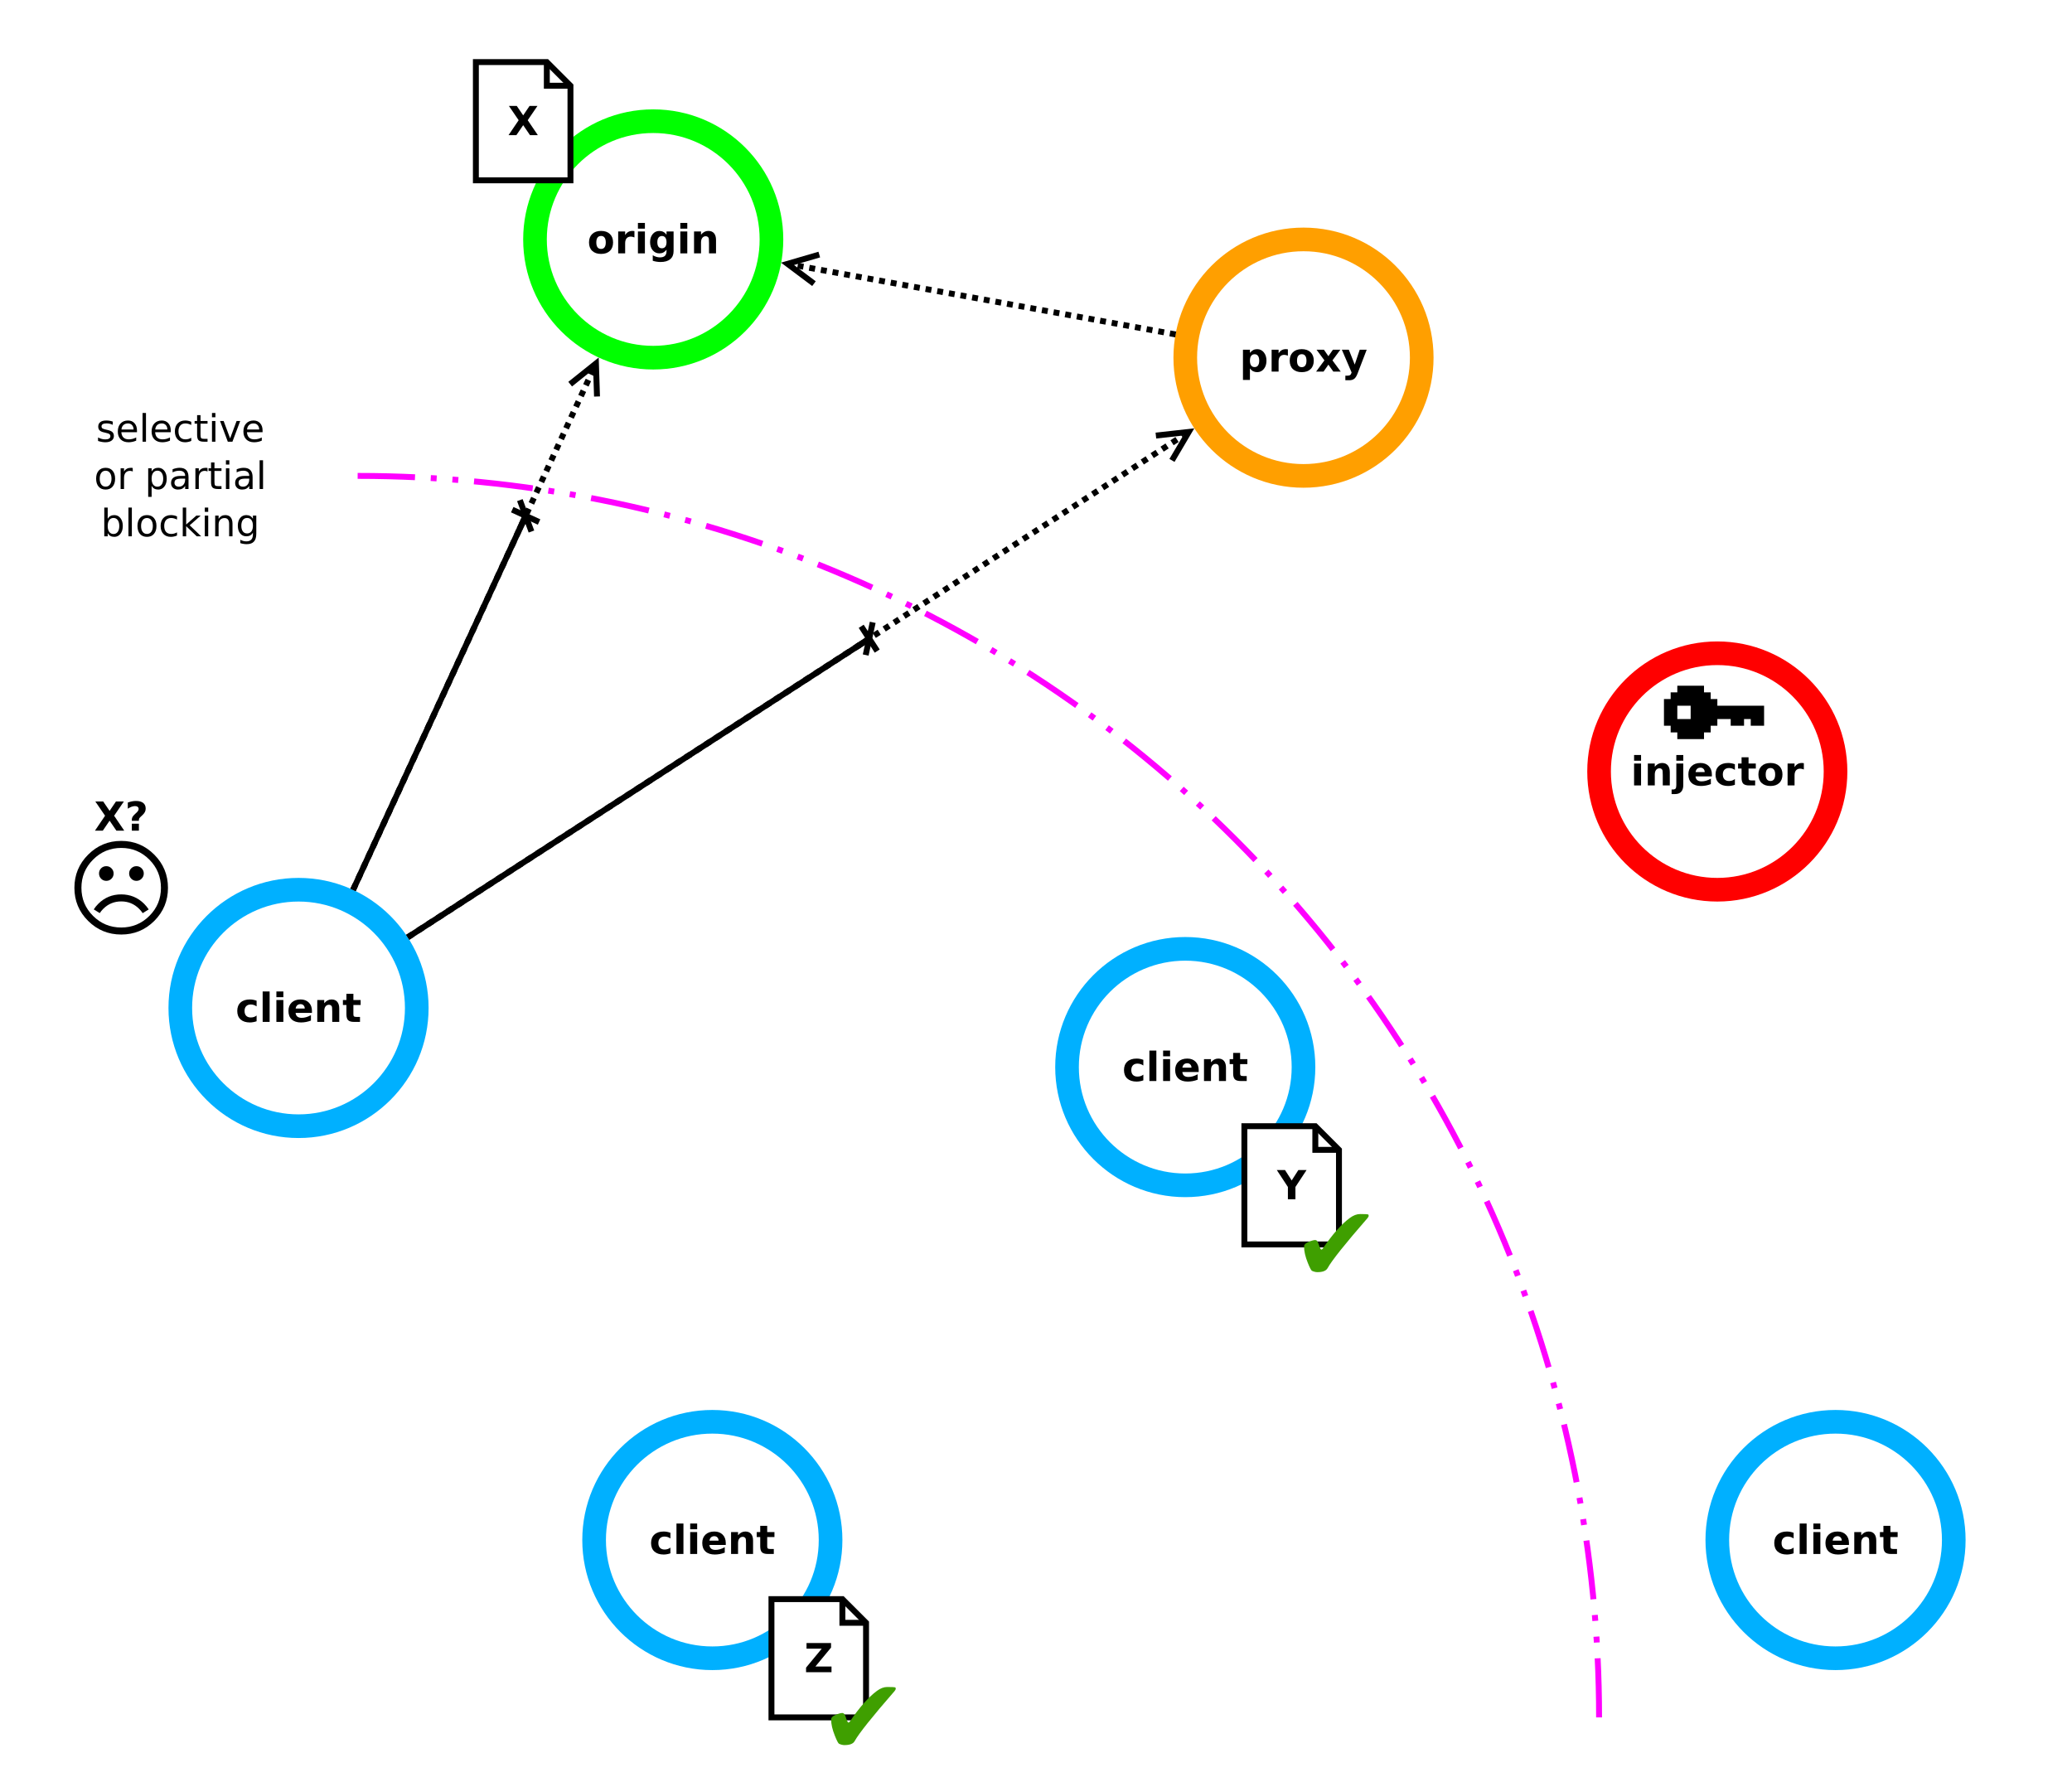 <?xml version="1.0" encoding="UTF-8"?>
<svg xmlns="http://www.w3.org/2000/svg" xmlns:xlink="http://www.w3.org/1999/xlink" width="701pt" height="603pt" viewBox="0 0 701 603" version="1.1">
<defs>
<g>
<symbol overflow="visible" id="glyph0-0">
<path style="stroke:none;" d="M 0.672 2.391 L 0.672 -9.547 L 7.453 -9.547 L 7.453 2.391 Z M 1.438 1.641 L 6.688 1.641 L 6.688 -8.797 L 1.438 -8.797 Z M 1.438 1.641 "/>
</symbol>
<symbol overflow="visible" id="glyph0-1">
<path style="stroke:none;" d="M 1.141 -7.406 L 3.5 -7.406 L 3.5 0 L 1.141 0 Z M 1.141 -10.297 L 3.5 -10.297 L 3.5 -8.359 L 1.141 -8.359 Z M 1.141 -10.297 "/>
</symbol>
<symbol overflow="visible" id="glyph0-2">
<path style="stroke:none;" d="M 8.578 -4.516 L 8.578 0 L 6.203 0 L 6.203 -3.453 C 6.203 -4.086 6.188 -4.523 6.156 -4.766 C 6.133 -5.016 6.086 -5.195 6.016 -5.312 C 5.922 -5.469 5.789 -5.586 5.625 -5.672 C 5.469 -5.754 5.289 -5.797 5.094 -5.797 C 4.602 -5.797 4.211 -5.602 3.922 -5.219 C 3.641 -4.844 3.5 -4.316 3.5 -3.641 L 3.5 0 L 1.141 0 L 1.141 -7.406 L 3.5 -7.406 L 3.5 -6.328 C 3.863 -6.754 4.242 -7.07 4.641 -7.281 C 5.047 -7.488 5.488 -7.594 5.969 -7.594 C 6.82 -7.594 7.469 -7.328 7.906 -6.797 C 8.352 -6.273 8.578 -5.516 8.578 -4.516 Z M 8.578 -4.516 "/>
</symbol>
<symbol overflow="visible" id="glyph0-3">
<path style="stroke:none;" d="M 1.141 -7.406 L 3.5 -7.406 L 3.5 -0.125 C 3.5 0.863 3.258 1.617 2.781 2.141 C 2.312 2.66 1.625 2.922 0.719 2.922 L -0.453 2.922 L -0.453 1.375 L -0.047 1.375 C 0.41 1.375 0.723 1.27 0.891 1.062 C 1.055 0.863 1.141 0.469 1.141 -0.125 Z M 1.141 -10.297 L 3.5 -10.297 L 3.5 -8.359 L 1.141 -8.359 Z M 1.141 -10.297 "/>
</symbol>
<symbol overflow="visible" id="glyph0-4">
<path style="stroke:none;" d="M 8.531 -3.719 L 8.531 -3.047 L 3 -3.047 C 3.051 -2.492 3.25 -2.078 3.594 -1.797 C 3.938 -1.516 4.422 -1.375 5.047 -1.375 C 5.535 -1.375 6.039 -1.445 6.562 -1.594 C 7.094 -1.75 7.633 -1.977 8.188 -2.281 L 8.188 -0.453 C 7.625 -0.234 7.062 -0.07 6.5 0.031 C 5.938 0.133 5.379 0.188 4.828 0.188 C 3.484 0.188 2.438 -0.148 1.688 -0.828 C 0.945 -1.516 0.578 -2.473 0.578 -3.703 C 0.578 -4.91 0.941 -5.859 1.672 -6.547 C 2.398 -7.242 3.406 -7.594 4.688 -7.594 C 5.852 -7.594 6.785 -7.238 7.484 -6.531 C 8.18 -5.832 8.531 -4.895 8.531 -3.719 Z M 6.094 -4.516 C 6.094 -4.961 5.961 -5.32 5.703 -5.594 C 5.441 -5.875 5.098 -6.016 4.672 -6.016 C 4.211 -6.016 3.836 -5.883 3.547 -5.625 C 3.266 -5.363 3.086 -4.992 3.016 -4.516 Z M 6.094 -4.516 "/>
</symbol>
<symbol overflow="visible" id="glyph0-5">
<path style="stroke:none;" d="M 7.125 -7.172 L 7.125 -5.25 C 6.801 -5.469 6.477 -5.629 6.156 -5.734 C 5.832 -5.836 5.492 -5.891 5.141 -5.891 C 4.484 -5.891 3.969 -5.695 3.594 -5.312 C 3.227 -4.926 3.047 -4.391 3.047 -3.703 C 3.047 -3.004 3.227 -2.461 3.594 -2.078 C 3.969 -1.691 4.484 -1.5 5.141 -1.5 C 5.516 -1.5 5.867 -1.551 6.203 -1.656 C 6.535 -1.77 6.844 -1.938 7.125 -2.156 L 7.125 -0.219 C 6.75 -0.082 6.367 0.016 5.984 0.078 C 5.609 0.148 5.227 0.188 4.844 0.188 C 3.508 0.188 2.461 -0.148 1.703 -0.828 C 0.953 -1.516 0.578 -2.473 0.578 -3.703 C 0.578 -4.922 0.953 -5.875 1.703 -6.562 C 2.461 -7.25 3.508 -7.594 4.844 -7.594 C 5.238 -7.594 5.625 -7.555 6 -7.484 C 6.375 -7.41 6.75 -7.305 7.125 -7.172 Z M 7.125 -7.172 "/>
</symbol>
<symbol overflow="visible" id="glyph0-6">
<path style="stroke:none;" d="M 3.719 -9.516 L 3.719 -7.406 L 6.172 -7.406 L 6.172 -5.719 L 3.719 -5.719 L 3.719 -2.578 C 3.719 -2.234 3.785 -2 3.922 -1.875 C 4.066 -1.75 4.344 -1.688 4.75 -1.688 L 5.953 -1.688 L 5.953 0 L 3.922 0 C 2.992 0 2.332 -0.191 1.938 -0.578 C 1.551 -0.973 1.359 -1.641 1.359 -2.578 L 1.359 -5.719 L 0.172 -5.719 L 0.172 -7.406 L 1.359 -7.406 L 1.359 -9.516 Z M 3.719 -9.516 "/>
</symbol>
<symbol overflow="visible" id="glyph0-7">
<path style="stroke:none;" d="M 4.656 -5.891 C 4.133 -5.891 3.734 -5.703 3.453 -5.328 C 3.18 -4.953 3.047 -4.41 3.047 -3.703 C 3.047 -2.984 3.18 -2.438 3.453 -2.062 C 3.734 -1.688 4.133 -1.5 4.656 -1.5 C 5.176 -1.5 5.57 -1.688 5.844 -2.062 C 6.113 -2.438 6.25 -2.984 6.25 -3.703 C 6.25 -4.41 6.113 -4.953 5.844 -5.328 C 5.57 -5.703 5.176 -5.891 4.656 -5.891 Z M 4.656 -7.594 C 5.938 -7.594 6.93 -7.242 7.641 -6.547 C 8.359 -5.859 8.719 -4.91 8.719 -3.703 C 8.719 -2.484 8.359 -1.531 7.641 -0.844 C 6.93 -0.156 5.938 0.188 4.656 0.188 C 3.383 0.188 2.383 -0.156 1.656 -0.844 C 0.938 -1.531 0.578 -2.484 0.578 -3.703 C 0.578 -4.91 0.938 -5.859 1.656 -6.547 C 2.383 -7.242 3.383 -7.594 4.656 -7.594 Z M 4.656 -7.594 "/>
</symbol>
<symbol overflow="visible" id="glyph0-8">
<path style="stroke:none;" d="M 6.641 -5.391 C 6.43 -5.484 6.223 -5.551 6.016 -5.594 C 5.816 -5.645 5.613 -5.672 5.406 -5.672 C 4.789 -5.672 4.316 -5.473 3.984 -5.078 C 3.66 -4.691 3.5 -4.133 3.5 -3.406 L 3.5 0 L 1.141 0 L 1.141 -7.406 L 3.5 -7.406 L 3.5 -6.188 C 3.812 -6.676 4.16 -7.031 4.547 -7.25 C 4.941 -7.477 5.414 -7.594 5.969 -7.594 C 6.051 -7.594 6.141 -7.586 6.234 -7.578 C 6.328 -7.566 6.461 -7.551 6.641 -7.531 Z M 6.641 -5.391 "/>
</symbol>
<symbol overflow="visible" id="glyph0-9">
<path style="stroke:none;" d="M 3.5 -1.078 L 3.5 2.812 L 1.141 2.812 L 1.141 -7.406 L 3.5 -7.406 L 3.5 -6.328 C 3.832 -6.754 4.195 -7.07 4.594 -7.281 C 4.988 -7.488 5.441 -7.594 5.953 -7.594 C 6.867 -7.594 7.617 -7.227 8.203 -6.5 C 8.797 -5.77 9.094 -4.836 9.094 -3.703 C 9.094 -2.555 8.797 -1.617 8.203 -0.891 C 7.617 -0.172 6.867 0.188 5.953 0.188 C 5.441 0.188 4.988 0.086 4.594 -0.109 C 4.195 -0.316 3.832 -0.641 3.5 -1.078 Z M 5.078 -5.875 C 4.566 -5.875 4.176 -5.688 3.906 -5.312 C 3.633 -4.938 3.5 -4.398 3.5 -3.703 C 3.5 -2.992 3.633 -2.453 3.906 -2.078 C 4.176 -1.711 4.566 -1.531 5.078 -1.531 C 5.586 -1.531 5.973 -1.711 6.234 -2.078 C 6.504 -2.453 6.641 -2.992 6.641 -3.703 C 6.641 -4.398 6.504 -4.938 6.234 -5.312 C 5.973 -5.688 5.586 -5.875 5.078 -5.875 Z M 5.078 -5.875 "/>
</symbol>
<symbol overflow="visible" id="glyph0-10">
<path style="stroke:none;" d="M 3.016 -3.797 L 0.344 -7.406 L 2.844 -7.406 L 4.359 -5.219 L 5.891 -7.406 L 8.406 -7.406 L 5.734 -3.797 L 8.531 0 L 6.031 0 L 4.359 -2.344 L 2.719 0 L 0.203 0 Z M 3.016 -3.797 "/>
</symbol>
<symbol overflow="visible" id="glyph0-11">
<path style="stroke:none;" d="M 0.172 -7.406 L 2.531 -7.406 L 4.531 -2.375 L 6.219 -7.406 L 8.578 -7.406 L 5.469 0.703 C 5.156 1.523 4.789 2.098 4.375 2.422 C 3.957 2.754 3.406 2.922 2.719 2.922 L 1.359 2.922 L 1.359 1.375 L 2.094 1.375 C 2.5 1.375 2.789 1.305 2.969 1.172 C 3.156 1.047 3.301 0.816 3.406 0.484 L 3.469 0.281 Z M 0.172 -7.406 "/>
</symbol>
<symbol overflow="visible" id="glyph0-12">
<path style="stroke:none;" d="M 6.172 -1.25 C 5.848 -0.82 5.488 -0.504 5.094 -0.297 C 4.707 -0.098 4.254 0 3.734 0 C 2.828 0 2.078 -0.352 1.484 -1.062 C 0.898 -1.781 0.609 -2.691 0.609 -3.797 C 0.609 -4.898 0.898 -5.805 1.484 -6.516 C 2.078 -7.223 2.828 -7.578 3.734 -7.578 C 4.254 -7.578 4.707 -7.473 5.094 -7.266 C 5.488 -7.066 5.848 -6.75 6.172 -6.312 L 6.172 -7.406 L 8.562 -7.406 L 8.562 -0.75 C 8.562 0.438 8.18 1.344 7.422 1.969 C 6.672 2.602 5.582 2.922 4.156 2.922 C 3.695 2.922 3.25 2.883 2.812 2.812 C 2.383 2.75 1.953 2.645 1.516 2.5 L 1.516 0.641 C 1.93 0.879 2.336 1.055 2.734 1.172 C 3.129 1.297 3.523 1.359 3.922 1.359 C 4.703 1.359 5.27 1.188 5.625 0.844 C 5.988 0.508 6.172 -0.02 6.172 -0.75 Z M 4.609 -5.875 C 4.129 -5.875 3.75 -5.691 3.469 -5.328 C 3.195 -4.961 3.062 -4.453 3.062 -3.797 C 3.062 -3.109 3.191 -2.586 3.453 -2.234 C 3.723 -1.891 4.109 -1.719 4.609 -1.719 C 5.109 -1.719 5.492 -1.895 5.766 -2.25 C 6.035 -2.613 6.172 -3.129 6.172 -3.797 C 6.172 -4.453 6.035 -4.961 5.766 -5.328 C 5.492 -5.691 5.109 -5.875 4.609 -5.875 Z M 4.609 -5.875 "/>
</symbol>
<symbol overflow="visible" id="glyph0-13">
<path style="stroke:none;" d="M 1.141 -10.297 L 3.5 -10.297 L 3.5 0 L 1.141 0 Z M 1.141 -10.297 "/>
</symbol>
<symbol overflow="visible" id="glyph0-14">
<path style="stroke:none;" d="M 6.75 -5.047 L 10.172 0 L 7.516 0 L 5.219 -3.375 L 2.922 0 L 0.266 0 L 3.688 -5.047 L 0.391 -9.875 L 3.047 -9.875 L 5.219 -6.688 L 7.375 -9.875 L 10.047 -9.875 Z M 6.75 -5.047 "/>
</symbol>
<symbol overflow="visible" id="glyph0-15">
<path style="stroke:none;" d="M -0.125 -9.875 L 2.656 -9.875 L 4.906 -6.359 L 7.156 -9.875 L 9.938 -9.875 L 6.172 -4.156 L 6.172 0 L 3.625 0 L 3.625 -4.156 Z M -0.125 -9.875 "/>
</symbol>
<symbol overflow="visible" id="glyph0-16">
<path style="stroke:none;" d="M 0.766 -9.875 L 9.062 -9.875 L 9.062 -8.328 L 3.766 -1.922 L 9.219 -1.922 L 9.219 0 L 0.609 0 L 0.609 -1.547 L 5.906 -7.953 L 0.766 -7.953 Z M 0.766 -9.875 "/>
</symbol>
<symbol overflow="visible" id="glyph0-17">
<path style="stroke:none;" d="M 4.688 -3.328 L 2.297 -3.328 L 2.297 -3.656 C 2.297 -4.02 2.367 -4.344 2.516 -4.625 C 2.66 -4.906 2.969 -5.258 3.438 -5.688 L 3.859 -6.078 C 4.109 -6.305 4.289 -6.52 4.406 -6.719 C 4.531 -6.926 4.594 -7.129 4.594 -7.328 C 4.594 -7.641 4.484 -7.879 4.266 -8.047 C 4.055 -8.223 3.766 -8.312 3.391 -8.312 C 3.023 -8.312 2.633 -8.238 2.219 -8.094 C 1.812 -7.945 1.383 -7.727 0.938 -7.438 L 0.938 -9.516 C 1.469 -9.703 1.953 -9.836 2.391 -9.922 C 2.836 -10.004 3.266 -10.047 3.672 -10.047 C 4.742 -10.047 5.562 -9.828 6.125 -9.391 C 6.695 -8.953 6.984 -8.312 6.984 -7.469 C 6.984 -7.039 6.895 -6.656 6.719 -6.312 C 6.551 -5.969 6.258 -5.602 5.844 -5.219 L 5.422 -4.828 C 5.117 -4.555 4.922 -4.336 4.828 -4.172 C 4.734 -4.004 4.688 -3.82 4.688 -3.625 Z M 2.297 -2.359 L 4.688 -2.359 L 4.688 0 L 2.297 0 Z M 2.297 -2.359 "/>
</symbol>
<symbol overflow="visible" id="glyph1-0">
<path style="stroke:none;" d="M 1.797 6.391 L 1.797 -25.469 L 19.859 -25.469 L 19.859 6.391 Z M 3.828 4.375 L 17.844 4.375 L 17.844 -23.438 L 3.828 -23.438 Z M 3.828 4.375 "/>
</symbol>
<symbol overflow="visible" id="glyph1-1">
<path style="stroke:none;" d="M 7.984 -14 C 8.441 -14 8.789 -13.625 9.031 -12.875 C 9.5 -11.457 9.832 -10.754 10.031 -10.766 C 10.188 -10.766 10.348 -10.879 10.516 -11.109 C 13.816 -15.961 16.875 -19.422 19.688 -21.484 C 20.875 -22.359 22.031 -22.797 23.156 -22.797 C 24.656 -22.797 25.555 -22.75 25.859 -22.656 C 25.984 -22.613 26.047 -22.461 26.047 -22.203 C 26.047 -21.992 25.91 -21.727 25.641 -21.406 C 18.086 -12.727 13.586 -7.086 12.141 -4.484 C 11.641 -3.586 10.5 -3.141 8.719 -3.141 C 8.125 -3.141 7.504 -3.289 6.859 -3.594 C 6.586 -3.738 6.117 -4.641 5.453 -6.297 C 4.609 -8.391 4.188 -10.223 4.188 -11.797 C 4.188 -12.379 4.598 -12.859 5.422 -13.234 C 6.566 -13.754 7.422 -14.008 7.984 -14 Z M 7.984 -14 "/>
</symbol>
<symbol overflow="visible" id="glyph2-0">
<path style="stroke:none;" d="M 15.812 -22.578 L 15.812 -24.844 L 2.266 -24.844 L 2.266 -22.578 Z M 15.812 -20.328 L 15.812 -22.578 L 11.297 -22.578 L 11.297 -20.328 Z M 6.781 -20.328 L 6.781 -22.578 L 2.266 -22.578 L 2.266 -20.328 Z M 15.812 -18.062 L 15.812 -20.328 L 13.547 -20.328 L 13.547 -18.062 Z M 11.297 -18.062 L 11.297 -20.328 L 6.781 -20.328 L 6.781 -18.062 Z M 4.516 -18.062 L 4.516 -20.328 L 2.266 -20.328 L 2.266 -18.062 Z M 15.812 -15.812 L 15.812 -18.062 L 13.547 -18.062 L 13.547 -15.812 Z M 11.297 -15.812 L 11.297 -18.062 L 6.781 -18.062 L 6.781 -15.812 Z M 4.516 -15.812 L 4.516 -18.062 L 2.266 -18.062 L 2.266 -15.812 Z M 15.812 -13.547 L 15.812 -15.812 L 13.547 -15.812 L 13.547 -13.547 Z M 11.297 -13.547 L 11.297 -15.812 L 2.266 -15.812 L 2.266 -13.547 Z M 15.812 -11.297 L 15.812 -13.547 L 11.297 -13.547 L 11.297 -11.297 Z M 9.031 -11.297 L 9.031 -13.547 L 2.266 -13.547 L 2.266 -11.297 Z M 15.812 -9.031 L 15.812 -11.297 L 11.297 -11.297 L 11.297 -9.031 Z M 9.031 -9.031 L 9.031 -11.297 L 2.266 -11.297 L 2.266 -9.031 Z M 15.812 -6.781 L 15.812 -9.031 L 2.266 -9.031 L 2.266 -6.781 Z M 15.812 -4.516 L 15.812 -6.781 L 11.297 -6.781 L 11.297 -4.516 Z M 9.031 -4.516 L 9.031 -6.781 L 2.266 -6.781 L 2.266 -4.516 Z M 15.812 -2.266 L 15.812 -4.516 L 11.297 -4.516 L 11.297 -2.266 Z M 9.031 -2.266 L 9.031 -4.516 L 2.266 -4.516 L 2.266 -2.266 Z M 15.812 0 L 15.812 -2.266 L 2.266 -2.266 L 2.266 0 Z M 15.812 0 "/>
</symbol>
<symbol overflow="visible" id="glyph2-1">
<path style="stroke:none;" d="M 13.547 -6.781 L 15.812 -6.781 L 15.812 -9.031 L 18.062 -9.031 L 18.062 -11.297 L 22.578 -11.297 L 22.578 -9.031 L 27.094 -9.031 L 27.094 -11.297 L 29.359 -11.297 L 29.359 -9.031 L 33.875 -9.031 L 33.875 -15.812 L 18.062 -15.812 L 18.062 -18.062 L 15.812 -18.062 L 15.812 -20.328 L 13.547 -20.328 L 13.547 -22.578 L 4.516 -22.578 L 4.516 -20.328 L 2.266 -20.328 L 2.266 -18.062 L 0 -18.062 C 0 -18.062 0 -15.051 0 -9.031 L 2.266 -9.031 L 2.266 -6.781 L 4.516 -6.781 L 4.516 -4.516 L 13.547 -4.516 Z M 4.516 -11.297 C 4.516 -11.297 4.516 -12.801 4.516 -15.812 L 9.031 -15.812 C 9.031 -15.812 9.031 -14.305 9.031 -11.297 Z M 4.516 -11.297 "/>
</symbol>
<symbol overflow="visible" id="glyph3-0">
<path style="stroke:none;" d="M 0.641 2.266 L 0.641 -9.016 L 7.031 -9.016 L 7.031 2.266 Z M 1.359 1.547 L 6.328 1.547 L 6.328 -8.297 L 1.359 -8.297 Z M 1.359 1.547 "/>
</symbol>
<symbol overflow="visible" id="glyph3-1">
<path style="stroke:none;" d="M 5.672 -6.797 L 5.672 -5.703 C 5.348 -5.867 5.008 -5.992 4.656 -6.078 C 4.301 -6.16 3.938 -6.203 3.562 -6.203 C 3 -6.203 2.57 -6.113 2.281 -5.938 C 2 -5.77 1.859 -5.508 1.859 -5.156 C 1.859 -4.883 1.957 -4.672 2.156 -4.516 C 2.363 -4.367 2.773 -4.227 3.391 -4.094 L 3.781 -4 C 4.602 -3.832 5.188 -3.586 5.531 -3.266 C 5.875 -2.941 6.047 -2.5 6.047 -1.938 C 6.047 -1.281 5.785 -0.758 5.266 -0.375 C 4.754 0 4.051 0.188 3.156 0.188 C 2.781 0.188 2.391 0.148 1.984 0.078 C 1.578 0.004 1.145 -0.102 0.688 -0.25 L 0.688 -1.438 C 1.113 -1.219 1.531 -1.051 1.938 -0.938 C 2.352 -0.832 2.766 -0.781 3.172 -0.781 C 3.711 -0.781 4.129 -0.875 4.422 -1.062 C 4.711 -1.25 4.859 -1.508 4.859 -1.844 C 4.859 -2.156 4.754 -2.395 4.547 -2.562 C 4.336 -2.727 3.875 -2.891 3.156 -3.047 L 2.766 -3.141 C 2.047 -3.285 1.531 -3.516 1.219 -3.828 C 0.906 -4.141 0.75 -4.566 0.75 -5.109 C 0.75 -5.766 0.977 -6.27 1.438 -6.625 C 1.906 -6.988 2.57 -7.172 3.438 -7.172 C 3.852 -7.172 4.25 -7.141 4.625 -7.078 C 5 -7.016 5.348 -6.922 5.672 -6.797 Z M 5.672 -6.797 "/>
</symbol>
<symbol overflow="visible" id="glyph3-2">
<path style="stroke:none;" d="M 7.188 -3.781 L 7.188 -3.219 L 1.906 -3.219 C 1.957 -2.426 2.195 -1.82 2.625 -1.406 C 3.051 -1 3.645 -0.797 4.406 -0.797 C 4.844 -0.797 5.27 -0.848 5.688 -0.953 C 6.102 -1.066 6.516 -1.227 6.922 -1.438 L 6.922 -0.359 C 6.516 -0.18 6.094 -0.047 5.656 0.047 C 5.219 0.141 4.781 0.188 4.344 0.188 C 3.219 0.188 2.328 -0.133 1.672 -0.781 C 1.023 -1.438 0.703 -2.32 0.703 -3.438 C 0.703 -4.582 1.008 -5.488 1.625 -6.156 C 2.25 -6.832 3.086 -7.172 4.141 -7.172 C 5.078 -7.172 5.816 -6.863 6.359 -6.25 C 6.91 -5.645 7.188 -4.82 7.188 -3.781 Z M 6.047 -4.125 C 6.035 -4.75 5.859 -5.25 5.516 -5.625 C 5.172 -6 4.719 -6.188 4.156 -6.188 C 3.508 -6.188 2.992 -6.004 2.609 -5.641 C 2.223 -5.285 2 -4.781 1.938 -4.125 Z M 6.047 -4.125 "/>
</symbol>
<symbol overflow="visible" id="glyph3-3">
<path style="stroke:none;" d="M 1.203 -9.719 L 2.359 -9.719 L 2.359 0 L 1.203 0 Z M 1.203 -9.719 "/>
</symbol>
<symbol overflow="visible" id="glyph3-4">
<path style="stroke:none;" d="M 6.25 -6.734 L 6.25 -5.656 C 5.914 -5.832 5.586 -5.961 5.266 -6.047 C 4.941 -6.141 4.613 -6.188 4.281 -6.188 C 3.531 -6.188 2.945 -5.953 2.531 -5.484 C 2.125 -5.016 1.922 -4.352 1.922 -3.5 C 1.922 -2.645 2.125 -1.977 2.531 -1.5 C 2.945 -1.031 3.531 -0.797 4.281 -0.797 C 4.613 -0.797 4.941 -0.836 5.266 -0.922 C 5.586 -1.016 5.914 -1.148 6.25 -1.328 L 6.25 -0.266 C 5.926 -0.117 5.594 -0.008 5.25 0.062 C 4.906 0.145 4.539 0.188 4.156 0.188 C 3.094 0.188 2.25 -0.145 1.625 -0.812 C 1.008 -1.477 0.703 -2.375 0.703 -3.5 C 0.703 -4.633 1.016 -5.531 1.641 -6.188 C 2.273 -6.844 3.133 -7.172 4.219 -7.172 C 4.57 -7.172 4.914 -7.133 5.25 -7.062 C 5.594 -6.988 5.926 -6.879 6.25 -6.734 Z M 6.25 -6.734 "/>
</symbol>
<symbol overflow="visible" id="glyph3-5">
<path style="stroke:none;" d="M 2.344 -8.984 L 2.344 -7 L 4.719 -7 L 4.719 -6.109 L 2.344 -6.109 L 2.344 -2.312 C 2.344 -1.738 2.422 -1.367 2.578 -1.203 C 2.734 -1.047 3.051 -0.969 3.531 -0.969 L 4.719 -0.969 L 4.719 0 L 3.531 0 C 2.645 0 2.031 -0.164 1.688 -0.5 C 1.352 -0.832 1.188 -1.438 1.188 -2.312 L 1.188 -6.109 L 0.344 -6.109 L 0.344 -7 L 1.188 -7 L 1.188 -8.984 Z M 2.344 -8.984 "/>
</symbol>
<symbol overflow="visible" id="glyph3-6">
<path style="stroke:none;" d="M 1.203 -7 L 2.359 -7 L 2.359 0 L 1.203 0 Z M 1.203 -9.719 L 2.359 -9.719 L 2.359 -8.266 L 1.203 -8.266 Z M 1.203 -9.719 "/>
</symbol>
<symbol overflow="visible" id="glyph3-7">
<path style="stroke:none;" d="M 0.375 -7 L 1.594 -7 L 3.781 -1.125 L 5.969 -7 L 7.188 -7 L 4.562 0 L 3 0 Z M 0.375 -7 "/>
</symbol>
<symbol overflow="visible" id="glyph3-8">
<path style="stroke:none;" d="M 3.922 -6.188 C 3.305 -6.188 2.816 -5.945 2.453 -5.469 C 2.098 -4.988 1.922 -4.332 1.922 -3.5 C 1.922 -2.656 2.098 -1.992 2.453 -1.516 C 2.805 -1.035 3.297 -0.797 3.922 -0.797 C 4.535 -0.797 5.02 -1.035 5.375 -1.516 C 5.727 -2.004 5.906 -2.664 5.906 -3.5 C 5.906 -4.32 5.727 -4.973 5.375 -5.453 C 5.02 -5.941 4.535 -6.188 3.922 -6.188 Z M 3.922 -7.172 C 4.922 -7.172 5.703 -6.844 6.266 -6.188 C 6.836 -5.539 7.125 -4.645 7.125 -3.5 C 7.125 -2.352 6.836 -1.453 6.266 -0.797 C 5.703 -0.141 4.922 0.188 3.922 0.188 C 2.91 0.188 2.117 -0.141 1.547 -0.797 C 0.984 -1.453 0.703 -2.352 0.703 -3.5 C 0.703 -4.645 0.984 -5.539 1.547 -6.188 C 2.117 -6.844 2.91 -7.172 3.922 -7.172 Z M 3.922 -7.172 "/>
</symbol>
<symbol overflow="visible" id="glyph3-9">
<path style="stroke:none;" d="M 5.266 -5.922 C 5.129 -5.992 4.984 -6.047 4.828 -6.078 C 4.68 -6.117 4.52 -6.141 4.344 -6.141 C 3.688 -6.141 3.18 -5.926 2.828 -5.5 C 2.484 -5.082 2.312 -4.477 2.312 -3.688 L 2.312 0 L 1.156 0 L 1.156 -7 L 2.312 -7 L 2.312 -5.906 C 2.562 -6.332 2.879 -6.648 3.266 -6.859 C 3.648 -7.066 4.117 -7.172 4.672 -7.172 C 4.754 -7.172 4.844 -7.164 4.938 -7.156 C 5.031 -7.145 5.133 -7.129 5.25 -7.109 Z M 5.266 -5.922 "/>
</symbol>
<symbol overflow="visible" id="glyph3-10">
<path style="stroke:none;" d=""/>
</symbol>
<symbol overflow="visible" id="glyph3-11">
<path style="stroke:none;" d="M 2.312 -1.047 L 2.312 2.656 L 1.156 2.656 L 1.156 -7 L 2.312 -7 L 2.312 -5.938 C 2.562 -6.352 2.867 -6.66 3.234 -6.859 C 3.598 -7.066 4.039 -7.172 4.562 -7.172 C 5.406 -7.172 6.094 -6.832 6.625 -6.156 C 7.156 -5.477 7.422 -4.594 7.422 -3.5 C 7.422 -2.395 7.156 -1.504 6.625 -0.828 C 6.094 -0.148 5.406 0.188 4.562 0.188 C 4.039 0.188 3.598 0.086 3.234 -0.109 C 2.867 -0.316 2.562 -0.629 2.312 -1.047 Z M 6.234 -3.5 C 6.234 -4.344 6.055 -5.004 5.703 -5.484 C 5.359 -5.961 4.883 -6.203 4.281 -6.203 C 3.664 -6.203 3.18 -5.961 2.828 -5.484 C 2.484 -5.004 2.312 -4.344 2.312 -3.5 C 2.312 -2.645 2.484 -1.977 2.828 -1.5 C 3.18 -1.02 3.664 -0.781 4.281 -0.781 C 4.883 -0.781 5.359 -1.02 5.703 -1.5 C 6.055 -1.977 6.234 -2.645 6.234 -3.5 Z M 6.234 -3.5 "/>
</symbol>
<symbol overflow="visible" id="glyph3-12">
<path style="stroke:none;" d="M 4.391 -3.516 C 3.461 -3.516 2.816 -3.406 2.453 -3.188 C 2.098 -2.977 1.922 -2.617 1.922 -2.109 C 1.922 -1.703 2.051 -1.379 2.312 -1.141 C 2.582 -0.898 2.953 -0.781 3.422 -0.781 C 4.055 -0.781 4.566 -1.004 4.953 -1.453 C 5.336 -1.91 5.531 -2.516 5.531 -3.266 L 5.531 -3.516 Z M 6.672 -4 L 6.672 0 L 5.531 0 L 5.531 -1.062 C 5.27 -0.633 4.941 -0.316 4.547 -0.109 C 4.16 0.086 3.68 0.188 3.109 0.188 C 2.391 0.188 1.816 -0.016 1.391 -0.422 C 0.973 -0.828 0.766 -1.363 0.766 -2.031 C 0.766 -2.82 1.023 -3.414 1.547 -3.812 C 2.078 -4.219 2.867 -4.422 3.922 -4.422 L 5.531 -4.422 L 5.531 -4.531 C 5.531 -5.062 5.352 -5.469 5 -5.75 C 4.656 -6.039 4.172 -6.188 3.547 -6.188 C 3.141 -6.188 2.75 -6.141 2.375 -6.047 C 2 -5.953 1.633 -5.812 1.281 -5.625 L 1.281 -6.672 C 1.695 -6.836 2.102 -6.961 2.5 -7.047 C 2.895 -7.129 3.281 -7.172 3.656 -7.172 C 4.676 -7.172 5.43 -6.906 5.922 -6.375 C 6.422 -5.852 6.672 -5.062 6.672 -4 Z M 6.672 -4 "/>
</symbol>
<symbol overflow="visible" id="glyph3-13">
<path style="stroke:none;" d="M 6.234 -3.5 C 6.234 -4.344 6.055 -5.004 5.703 -5.484 C 5.359 -5.961 4.883 -6.203 4.281 -6.203 C 3.664 -6.203 3.18 -5.961 2.828 -5.484 C 2.484 -5.004 2.312 -4.344 2.312 -3.5 C 2.312 -2.645 2.484 -1.977 2.828 -1.5 C 3.18 -1.02 3.664 -0.781 4.281 -0.781 C 4.883 -0.781 5.359 -1.02 5.703 -1.5 C 6.055 -1.977 6.234 -2.645 6.234 -3.5 Z M 2.312 -5.938 C 2.562 -6.352 2.867 -6.66 3.234 -6.859 C 3.598 -7.066 4.039 -7.172 4.562 -7.172 C 5.406 -7.172 6.094 -6.832 6.625 -6.156 C 7.156 -5.477 7.422 -4.594 7.422 -3.5 C 7.422 -2.395 7.156 -1.504 6.625 -0.828 C 6.094 -0.148 5.406 0.188 4.562 0.188 C 4.039 0.188 3.598 0.086 3.234 -0.109 C 2.867 -0.316 2.562 -0.629 2.312 -1.047 L 2.312 0 L 1.156 0 L 1.156 -9.719 L 2.312 -9.719 Z M 2.312 -5.938 "/>
</symbol>
<symbol overflow="visible" id="glyph3-14">
<path style="stroke:none;" d="M 1.156 -9.719 L 2.312 -9.719 L 2.312 -3.984 L 5.75 -7 L 7.219 -7 L 3.5 -3.719 L 7.375 0 L 5.875 0 L 2.312 -3.422 L 2.312 0 L 1.156 0 Z M 1.156 -9.719 "/>
</symbol>
<symbol overflow="visible" id="glyph3-15">
<path style="stroke:none;" d="M 7.016 -4.219 L 7.016 0 L 5.875 0 L 5.875 -4.188 C 5.875 -4.852 5.742 -5.348 5.484 -5.672 C 5.223 -6.004 4.836 -6.172 4.328 -6.172 C 3.703 -6.172 3.207 -5.973 2.844 -5.578 C 2.488 -5.18 2.312 -4.641 2.312 -3.953 L 2.312 0 L 1.156 0 L 1.156 -7 L 2.312 -7 L 2.312 -5.906 C 2.594 -6.332 2.914 -6.648 3.281 -6.859 C 3.656 -7.066 4.086 -7.172 4.578 -7.172 C 5.379 -7.172 5.984 -6.922 6.391 -6.422 C 6.805 -5.922 7.016 -5.188 7.016 -4.219 Z M 7.016 -4.219 "/>
</symbol>
<symbol overflow="visible" id="glyph3-16">
<path style="stroke:none;" d="M 5.812 -3.578 C 5.812 -4.41 5.641 -5.055 5.297 -5.516 C 4.953 -5.973 4.469 -6.203 3.844 -6.203 C 3.227 -6.203 2.75 -5.973 2.406 -5.516 C 2.062 -5.055 1.891 -4.41 1.891 -3.578 C 1.891 -2.754 2.062 -2.113 2.406 -1.656 C 2.75 -1.195 3.227 -0.969 3.844 -0.969 C 4.469 -0.969 4.953 -1.195 5.297 -1.656 C 5.641 -2.113 5.812 -2.754 5.812 -3.578 Z M 6.953 -0.875 C 6.953 0.32 6.688 1.207 6.156 1.781 C 5.633 2.363 4.828 2.656 3.734 2.656 C 3.328 2.656 2.945 2.625 2.594 2.562 C 2.238 2.508 1.891 2.422 1.547 2.297 L 1.547 1.172 C 1.891 1.359 2.223 1.492 2.547 1.578 C 2.879 1.672 3.219 1.719 3.562 1.719 C 4.312 1.719 4.875 1.52 5.25 1.125 C 5.625 0.727 5.812 0.133 5.812 -0.656 L 5.812 -1.234 C 5.57 -0.816 5.266 -0.504 4.891 -0.297 C 4.523 -0.098 4.082 0 3.562 0 C 2.707 0 2.016 -0.328 1.484 -0.984 C 0.961 -1.641 0.703 -2.504 0.703 -3.578 C 0.703 -4.66 0.961 -5.531 1.484 -6.188 C 2.016 -6.844 2.707 -7.172 3.562 -7.172 C 4.082 -7.172 4.523 -7.066 4.891 -6.859 C 5.266 -6.648 5.57 -6.344 5.812 -5.938 L 5.812 -7 L 6.953 -7 Z M 6.953 -0.875 "/>
</symbol>
<symbol overflow="visible" id="glyph4-0">
<path style="stroke:none;" d="M 1.797 6.391 L 1.797 -25.469 L 19.859 -25.469 L 19.859 6.391 Z M 3.828 4.375 L 17.844 4.375 L 17.844 -23.438 L 3.828 -23.438 Z M 3.828 4.375 "/>
</symbol>
<symbol overflow="visible" id="glyph4-1">
<path style="stroke:none;" d="M 11.328 -18.016 C 11.328 -18.703 11.562 -19.285 12.031 -19.766 C 12.508 -20.242 13.098 -20.484 13.797 -20.484 C 14.473 -20.484 15.051 -20.242 15.531 -19.766 C 16.02 -19.285 16.266 -18.695 16.266 -18 C 16.266 -17.312 16.02 -16.723 15.531 -16.234 C 15.051 -15.754 14.473 -15.516 13.797 -15.516 C 13.098 -15.516 12.508 -15.758 12.031 -16.25 C 11.562 -16.738 11.328 -17.328 11.328 -18.016 Z M 21.516 -18.016 C 21.516 -18.703 21.754 -19.285 22.234 -19.766 C 22.723 -20.242 23.305 -20.484 23.984 -20.484 C 24.672 -20.484 25.254 -20.242 25.734 -19.766 C 26.223 -19.285 26.469 -18.703 26.469 -18.016 C 26.469 -17.328 26.223 -16.738 25.734 -16.25 C 25.254 -15.758 24.672 -15.516 23.984 -15.516 C 23.297 -15.516 22.711 -15.758 22.234 -16.25 C 21.754 -16.738 21.516 -17.328 21.516 -18.016 Z M 3 -13.156 C 3 -17.539 4.547 -21.281 7.641 -24.375 C 10.734 -27.477 14.469 -29.031 18.844 -29.031 C 23.227 -29.031 26.957 -27.477 30.031 -24.375 C 33.113 -21.281 34.656 -17.539 34.656 -13.156 C 34.656 -8.781 33.113 -5.051 30.031 -1.969 C 26.957 1.102 23.227 2.641 18.844 2.641 C 14.469 2.641 10.734 1.102 7.641 -1.969 C 4.547 -5.051 3 -8.781 3 -13.156 Z M 5.375 -13.156 C 5.375 -9.438 6.688 -6.27 9.312 -3.656 C 11.945 -1.039 15.125 0.266 18.844 0.266 C 22.57 0.266 25.742 -1.039 28.359 -3.656 C 30.973 -6.27 32.281 -9.438 32.281 -13.156 C 32.281 -16.883 30.973 -20.066 28.359 -22.703 C 25.742 -25.336 22.57 -26.656 18.844 -26.656 C 15.125 -26.656 11.945 -25.336 9.312 -22.703 C 6.688 -20.066 5.375 -16.883 5.375 -13.156 Z M 9.547 -5.859 C 9.961 -6.516 10.473 -7.145 11.078 -7.75 C 13.211 -9.875 15.797 -10.938 18.828 -10.938 C 21.867 -10.938 24.457 -9.875 26.594 -7.75 C 27.188 -7.145 27.703 -6.516 28.141 -5.859 L 26.109 -4.594 C 25.766 -5.102 25.363 -5.586 24.906 -6.047 C 23.238 -7.723 21.219 -8.562 18.844 -8.562 C 16.469 -8.562 14.441 -7.727 12.766 -6.062 C 12.297 -5.594 11.898 -5.109 11.578 -4.609 Z M 9.547 -5.859 "/>
</symbol>
</g>
</defs>
<g id="surface1">
<rect x="0" y="0" width="701" height="603" style="fill:rgb(100%,100%,100%);fill-opacity:1;stroke:none;"/>
<path style="fill-rule:evenodd;fill:rgb(100%,100%,100%);fill-opacity:1;stroke-width:0.05;stroke-linecap:butt;stroke-linejoin:miter;stroke:rgb(100%,100%,100%);stroke-opacity:1;stroke-miterlimit:10;" d="M 14 1 L 49 1 L 49 31 L 14 31 Z M 14 1 " transform="matrix(20,0,0,20,-279,-19)"/>
<path style="fill-rule:evenodd;fill:rgb(100%,100%,100%);fill-opacity:1;stroke-width:0.4;stroke-linecap:butt;stroke-linejoin:miter;stroke:rgb(100%,0%,0%);stroke-opacity:1;stroke-miterlimit:10;" d="M 45 14 C 45 15.104 44.104 16 43 16 C 41.896 16 41 15.104 41 14 C 41 12.896 41.896 12 43 12 C 44.104 12 45 12.896 45 14 " transform="matrix(20,0,0,20,-279,-19)"/>
<g style="fill:rgb(0%,0%,0%);fill-opacity:1;">
  <use xlink:href="#glyph0-1" x="551.703" y="265.715"/>
  <use xlink:href="#glyph0-2" x="556.347" y="265.715"/>
  <use xlink:href="#glyph0-3" x="565.991" y="265.715"/>
  <use xlink:href="#glyph0-4" x="570.634" y="265.715"/>
  <use xlink:href="#glyph0-5" x="579.822" y="265.715"/>
  <use xlink:href="#glyph0-6" x="587.852" y="265.715"/>
  <use xlink:href="#glyph0-7" x="594.328" y="265.715"/>
  <use xlink:href="#glyph0-8" x="603.635" y="265.715"/>
</g>
<path style="fill-rule:evenodd;fill:rgb(100%,100%,100%);fill-opacity:1;stroke-width:0.4;stroke-linecap:butt;stroke-linejoin:miter;stroke:rgb(100%,62.353%,0%);stroke-opacity:1;stroke-miterlimit:10;" d="M 38 7 C 38 8.104 37.104 9 36 9 C 34.896 9 34 8.104 34 7 C 34 5.896 34.896 5 36 5 C 37.104 5 38 5.896 38 7 " transform="matrix(20,0,0,20,-279,-19)"/>
<g style="fill:rgb(0%,0%,0%);fill-opacity:1;">
  <use xlink:href="#glyph0-9" x="419.379" y="125.715"/>
  <use xlink:href="#glyph0-8" x="429.076" y="125.715"/>
  <use xlink:href="#glyph0-7" x="435.757" y="125.715"/>
  <use xlink:href="#glyph0-10" x="445.064" y="125.715"/>
  <use xlink:href="#glyph0-11" x="453.802" y="125.715"/>
</g>
<path style="fill-rule:evenodd;fill:rgb(100%,100%,100%);fill-opacity:1;stroke-width:0.4;stroke-linecap:butt;stroke-linejoin:miter;stroke:rgb(0%,100%,0%);stroke-opacity:1;stroke-miterlimit:10;" d="M 27 5 C 27 6.104 26.104 7 25 7 C 23.896 7 23 6.104 23 5 C 23 3.896 23.896 3 25 3 C 26.104 3 27 3.896 27 5 " transform="matrix(20,0,0,20,-279,-19)"/>
<g style="fill:rgb(0%,0%,0%);fill-opacity:1;">
  <use xlink:href="#glyph0-7" x="198.695" y="85.715"/>
  <use xlink:href="#glyph0-8" x="208.002" y="85.715"/>
  <use xlink:href="#glyph0-1" x="214.683" y="85.715"/>
  <use xlink:href="#glyph0-12" x="219.327" y="85.715"/>
  <use xlink:href="#glyph0-1" x="229.024" y="85.715"/>
  <use xlink:href="#glyph0-2" x="233.667" y="85.715"/>
</g>
<path style="fill-rule:evenodd;fill:rgb(100%,100%,100%);fill-opacity:1;stroke-width:0.4;stroke-linecap:butt;stroke-linejoin:miter;stroke:rgb(0%,69.02%,100%);stroke-opacity:1;stroke-miterlimit:10;" d="M 47 27 C 47 28.104 46.104 29 45 29 C 43.896 29 43 28.104 43 27 C 43 25.896 43.896 25 45 25 C 46.104 25 47 25.896 47 27 " transform="matrix(20,0,0,20,-279,-19)"/>
<g style="fill:rgb(0%,0%,0%);fill-opacity:1;">
  <use xlink:href="#glyph0-5" x="599.691" y="525.715"/>
  <use xlink:href="#glyph0-13" x="607.722" y="525.715"/>
  <use xlink:href="#glyph0-1" x="612.365" y="525.715"/>
  <use xlink:href="#glyph0-4" x="617.009" y="525.715"/>
  <use xlink:href="#glyph0-2" x="626.197" y="525.715"/>
  <use xlink:href="#glyph0-6" x="635.841" y="525.715"/>
</g>
<path style="fill:none;stroke-width:0.1;stroke-linecap:butt;stroke-linejoin:miter;stroke:rgb(100%,0%,100%);stroke-opacity:1;stroke-dasharray:1,0.267,0.1,0.267,0.1,0.267;stroke-miterlimit:10;" d="M 41 30 C 41 24.43 38.788 19.089 34.849 15.151 C 30.911 11.213 25.57 9 20 9 " transform="matrix(20,0,0,20,-279,-19)"/>
<path style="fill-rule:evenodd;fill:rgb(100%,100%,100%);fill-opacity:1;stroke-width:0.4;stroke-linecap:butt;stroke-linejoin:miter;stroke:rgb(0%,69.02%,100%);stroke-opacity:1;stroke-miterlimit:10;" d="M 21 18 C 21 19.104 20.104 20 19 20 C 17.896 20 17 19.104 17 18 C 17 16.896 17.896 16 19 16 C 20.104 16 21 16.896 21 18 " transform="matrix(20,0,0,20,-279,-19)"/>
<g style="fill:rgb(0%,0%,0%);fill-opacity:1;">
  <use xlink:href="#glyph0-5" x="79.691" y="345.715"/>
  <use xlink:href="#glyph0-13" x="87.722" y="345.715"/>
  <use xlink:href="#glyph0-1" x="92.365" y="345.715"/>
  <use xlink:href="#glyph0-4" x="97.009" y="345.715"/>
  <use xlink:href="#glyph0-2" x="106.197" y="345.715"/>
  <use xlink:href="#glyph0-6" x="115.841" y="345.715"/>
</g>
<path style="fill-rule:evenodd;fill:rgb(100%,100%,100%);fill-opacity:1;stroke-width:0.4;stroke-linecap:butt;stroke-linejoin:miter;stroke:rgb(0%,69.02%,100%);stroke-opacity:1;stroke-miterlimit:10;" d="M 36 19 C 36 20.104 35.104 21 34 21 C 32.896 21 32 20.104 32 19 C 32 17.896 32.896 17 34 17 C 35.104 17 36 17.896 36 19 " transform="matrix(20,0,0,20,-279,-19)"/>
<g style="fill:rgb(0%,0%,0%);fill-opacity:1;">
  <use xlink:href="#glyph0-5" x="379.691" y="365.715"/>
  <use xlink:href="#glyph0-13" x="387.722" y="365.715"/>
  <use xlink:href="#glyph0-1" x="392.365" y="365.715"/>
  <use xlink:href="#glyph0-4" x="397.009" y="365.715"/>
  <use xlink:href="#glyph0-2" x="406.197" y="365.715"/>
  <use xlink:href="#glyph0-6" x="415.841" y="365.715"/>
</g>
<path style="fill-rule:evenodd;fill:rgb(100%,100%,100%);fill-opacity:1;stroke-width:0.4;stroke-linecap:butt;stroke-linejoin:miter;stroke:rgb(0%,69.02%,100%);stroke-opacity:1;stroke-miterlimit:10;" d="M 28 27 C 28 28.104 27.104 29 26 29 C 24.896 29 24 28.104 24 27 C 24 25.896 24.896 25 26 25 C 27.104 25 28 25.896 28 27 " transform="matrix(20,0,0,20,-279,-19)"/>
<g style="fill:rgb(0%,0%,0%);fill-opacity:1;">
  <use xlink:href="#glyph0-5" x="219.691" y="525.715"/>
  <use xlink:href="#glyph0-13" x="227.722" y="525.715"/>
  <use xlink:href="#glyph0-1" x="232.365" y="525.715"/>
  <use xlink:href="#glyph0-4" x="237.009" y="525.715"/>
  <use xlink:href="#glyph0-2" x="246.197" y="525.715"/>
  <use xlink:href="#glyph0-6" x="255.841" y="525.715"/>
</g>
<path style="fill-rule:evenodd;fill:rgb(100%,100%,100%);fill-opacity:1;stroke-width:0.1;stroke-linecap:butt;stroke-linejoin:miter;stroke:rgb(0%,0%,0%);stroke-opacity:1;stroke-miterlimit:10;" d="M 22 2 L 23.2 2 L 23.6 2.4 L 23.6 4 L 22 4 Z M 22 2 " transform="matrix(20,0,0,20,-279,-19)"/>
<path style="fill:none;stroke-width:0.1;stroke-linecap:butt;stroke-linejoin:miter;stroke:rgb(0%,0%,0%);stroke-opacity:1;stroke-miterlimit:10;" d="M 23.2 2 L 23.2 2.4 L 23.6 2.4 " transform="matrix(20,0,0,20,-279,-19)"/>
<g style="fill:rgb(0%,0%,0%);fill-opacity:1;">
  <use xlink:href="#glyph0-14" x="171.785" y="45.715"/>
</g>
<path style="fill-rule:evenodd;fill:rgb(100%,100%,100%);fill-opacity:1;stroke-width:0.1;stroke-linecap:butt;stroke-linejoin:miter;stroke:rgb(0%,0%,0%);stroke-opacity:1;stroke-miterlimit:10;" d="M 35 20 L 36.2 20 L 36.6 20.4 L 36.6 22 L 35 22 Z M 35 20 " transform="matrix(20,0,0,20,-279,-19)"/>
<path style="fill:none;stroke-width:0.1;stroke-linecap:butt;stroke-linejoin:miter;stroke:rgb(0%,0%,0%);stroke-opacity:1;stroke-miterlimit:10;" d="M 36.2 20 L 36.2 20.4 L 36.6 20.4 " transform="matrix(20,0,0,20,-279,-19)"/>
<g style="fill:rgb(0%,0%,0%);fill-opacity:1;">
  <use xlink:href="#glyph0-15" x="432.098" y="405.715"/>
</g>
<g style="fill:rgb(24.706%,62.353%,0%);fill-opacity:1;">
  <use xlink:href="#glyph1-1" x="437" y="433.515"/>
</g>
<path style="fill-rule:evenodd;fill:rgb(100%,100%,100%);fill-opacity:1;stroke-width:0.1;stroke-linecap:butt;stroke-linejoin:miter;stroke:rgb(0%,0%,0%);stroke-opacity:1;stroke-miterlimit:10;" d="M 27 28 L 28.2 28 L 28.6 28.4 L 28.6 30 L 27 30 Z M 27 28 " transform="matrix(20,0,0,20,-279,-19)"/>
<path style="fill:none;stroke-width:0.1;stroke-linecap:butt;stroke-linejoin:miter;stroke:rgb(0%,0%,0%);stroke-opacity:1;stroke-miterlimit:10;" d="M 28.2 28 L 28.2 28.4 L 28.6 28.4 " transform="matrix(20,0,0,20,-279,-19)"/>
<g style="fill:rgb(0%,0%,0%);fill-opacity:1;">
  <use xlink:href="#glyph0-16" x="272.098" y="565.715"/>
</g>
<g style="fill:rgb(24.706%,62.353%,0%);fill-opacity:1;">
  <use xlink:href="#glyph1-1" x="277" y="593.515"/>
</g>
<g style="fill:rgb(0%,0%,0%);fill-opacity:1;">
  <use xlink:href="#glyph2-1" x="562.953" y="254.558"/>
</g>
<path style=" stroke:none;fill-rule:evenodd;fill:rgb(100%,100%,100%);fill-opacity:1;" d="M 31.824 137.523 L 90.176 137.523 L 90.176 184.473 L 31.824 184.473 Z M 31.824 137.523 "/>
<g style="fill:rgb(0%,0%,0%);fill-opacity:1;">
  <use xlink:href="#glyph3-1" x="32.484" y="149.432"/>
  <use xlink:href="#glyph3-2" x="39.153" y="149.432"/>
  <use xlink:href="#glyph3-3" x="47.028" y="149.432"/>
  <use xlink:href="#glyph3-2" x="50.584" y="149.432"/>
  <use xlink:href="#glyph3-4" x="58.459" y="149.432"/>
  <use xlink:href="#glyph3-5" x="65.497" y="149.432"/>
  <use xlink:href="#glyph3-6" x="70.515" y="149.432"/>
  <use xlink:href="#glyph3-7" x="74.072" y="149.432"/>
  <use xlink:href="#glyph3-2" x="81.646" y="149.432"/>
</g>
<g style="fill:rgb(0%,0%,0%);fill-opacity:1;">
  <use xlink:href="#glyph3-8" x="31.82" y="165.432"/>
  <use xlink:href="#glyph3-9" x="39.652" y="165.432"/>
  <use xlink:href="#glyph3-10" x="44.914" y="165.432"/>
  <use xlink:href="#glyph3-11" x="48.983" y="165.432"/>
  <use xlink:href="#glyph3-12" x="57.108" y="165.432"/>
  <use xlink:href="#glyph3-9" x="64.951" y="165.432"/>
  <use xlink:href="#glyph3-5" x="70.214" y="165.432"/>
  <use xlink:href="#glyph3-6" x="75.232" y="165.432"/>
  <use xlink:href="#glyph3-12" x="78.789" y="165.432"/>
  <use xlink:href="#glyph3-3" x="86.632" y="165.432"/>
</g>
<g style="fill:rgb(0%,0%,0%);fill-opacity:1;">
  <use xlink:href="#glyph3-13" x="34.125" y="181.432"/>
  <use xlink:href="#glyph3-3" x="42.25" y="181.432"/>
  <use xlink:href="#glyph3-8" x="45.806" y="181.432"/>
  <use xlink:href="#glyph3-4" x="53.638" y="181.432"/>
  <use xlink:href="#glyph3-14" x="60.675" y="181.432"/>
  <use xlink:href="#glyph3-6" x="68.087" y="181.432"/>
  <use xlink:href="#glyph3-15" x="71.644" y="181.432"/>
  <use xlink:href="#glyph3-16" x="79.756" y="181.432"/>
</g>
<g style="fill:rgb(0%,0%,0%);fill-opacity:1;">
  <use xlink:href="#glyph4-1" x="22.172" y="313.515"/>
</g>
<path style="fill:none;stroke-width:0.1;stroke-linecap:butt;stroke-linejoin:miter;stroke:rgb(0%,0%,0%);stroke-opacity:1;stroke-dasharray:0.1,0.1;stroke-miterlimit:10;" d="M 19.922 16.003 L 23.985 7.2 " transform="matrix(20,0,0,20,-279,-19)"/>
<path style="fill:none;stroke-width:0.1;stroke-linecap:butt;stroke-linejoin:miter;stroke:rgb(0%,0%,0%);stroke-opacity:1;stroke-miterlimit:10;" d="M 24.049 7.657 L 24.031 7.099 L 23.595 7.448 " transform="matrix(20,0,0,20,-279,-19)"/>
<path style="fill:none;stroke-width:0.1;stroke-linecap:butt;stroke-linejoin:miter;stroke:rgb(0%,0%,0%);stroke-opacity:1;stroke-dasharray:0.1,0.1;stroke-miterlimit:10;" d="M 20.847 16.805 L 33.965 8.317 " transform="matrix(20,0,0,20,-279,-19)"/>
<path style="fill:none;stroke-width:0.1;stroke-linecap:butt;stroke-linejoin:miter;stroke:rgb(0%,0%,0%);stroke-opacity:1;stroke-miterlimit:10;" d="M 33.775 8.738 L 34.059 8.256 L 33.503 8.318 " transform="matrix(20,0,0,20,-279,-19)"/>
<path style="fill:none;stroke-width:0.1;stroke-linecap:butt;stroke-linejoin:miter;stroke:rgb(0%,0%,0%);stroke-opacity:1;stroke-dasharray:0.1,0.1;stroke-miterlimit:10;" d="M 33.838 6.607 L 27.382 5.433 " transform="matrix(20,0,0,20,-279,-19)"/>
<path style="fill:none;stroke-width:0.1;stroke-linecap:butt;stroke-linejoin:miter;stroke:rgb(0%,0%,0%);stroke-opacity:1;stroke-miterlimit:10;" d="M 27.809 5.256 L 27.272 5.413 L 27.719 5.748 " transform="matrix(20,0,0,20,-279,-19)"/>
<g style="fill:rgb(0%,0%,0%);fill-opacity:1;">
  <use xlink:href="#glyph0-14" x="31.859" y="281.016"/>
  <use xlink:href="#glyph0-17" x="42.304" y="281.016"/>
</g>
<path style="fill:none;stroke-width:0.1;stroke-linecap:butt;stroke-linejoin:miter;stroke:rgb(0%,0%,0%);stroke-opacity:1;stroke-miterlimit:10;" d="M 19.922 16.003 L 22.842 9.676 " transform="matrix(20,0,0,20,-279,-19)"/>
<path style="fill:none;stroke-width:0.1;stroke-linecap:butt;stroke-linejoin:miter;stroke:rgb(0%,0%,0%);stroke-opacity:1;stroke-miterlimit:10;" d="M 22.842 9.676 L 22.737 9.903 " transform="matrix(20,0,0,20,-279,-19)"/>
<path style="fill:none;stroke-width:0.1;stroke-linecap:butt;stroke-linejoin:miter;stroke:rgb(0%,0%,0%);stroke-opacity:1;stroke-miterlimit:10;" d="M 22.615 9.571 L 23.069 9.78 " transform="matrix(20,0,0,20,-279,-19)"/>
<path style="fill:none;stroke-width:0.1;stroke-linecap:butt;stroke-linejoin:miter;stroke:rgb(0%,0%,0%);stroke-opacity:1;stroke-miterlimit:10;" d="M 22.744 9.41 L 22.94 9.941 " transform="matrix(20,0,0,20,-279,-19)"/>
<path style="fill:none;stroke-width:0.1;stroke-linecap:butt;stroke-linejoin:miter;stroke:rgb(0%,0%,0%);stroke-opacity:1;stroke-miterlimit:10;" d="M 20.847 16.805 L 28.654 11.754 " transform="matrix(20,0,0,20,-279,-19)"/>
<path style="fill:none;stroke-width:0.1;stroke-linecap:butt;stroke-linejoin:miter;stroke:rgb(0%,0%,0%);stroke-opacity:1;stroke-miterlimit:10;" d="M 28.654 11.754 L 28.444 11.889 " transform="matrix(20,0,0,20,-279,-19)"/>
<path style="fill:none;stroke-width:0.1;stroke-linecap:butt;stroke-linejoin:miter;stroke:rgb(0%,0%,0%);stroke-opacity:1;stroke-miterlimit:10;" d="M 28.518 11.544 L 28.789 11.963 " transform="matrix(20,0,0,20,-279,-19)"/>
<path style="fill:none;stroke-width:0.1;stroke-linecap:butt;stroke-linejoin:miter;stroke:rgb(0%,0%,0%);stroke-opacity:1;stroke-miterlimit:10;" d="M 28.713 11.477 L 28.594 12.03 " transform="matrix(20,0,0,20,-279,-19)"/>
</g>
</svg>
